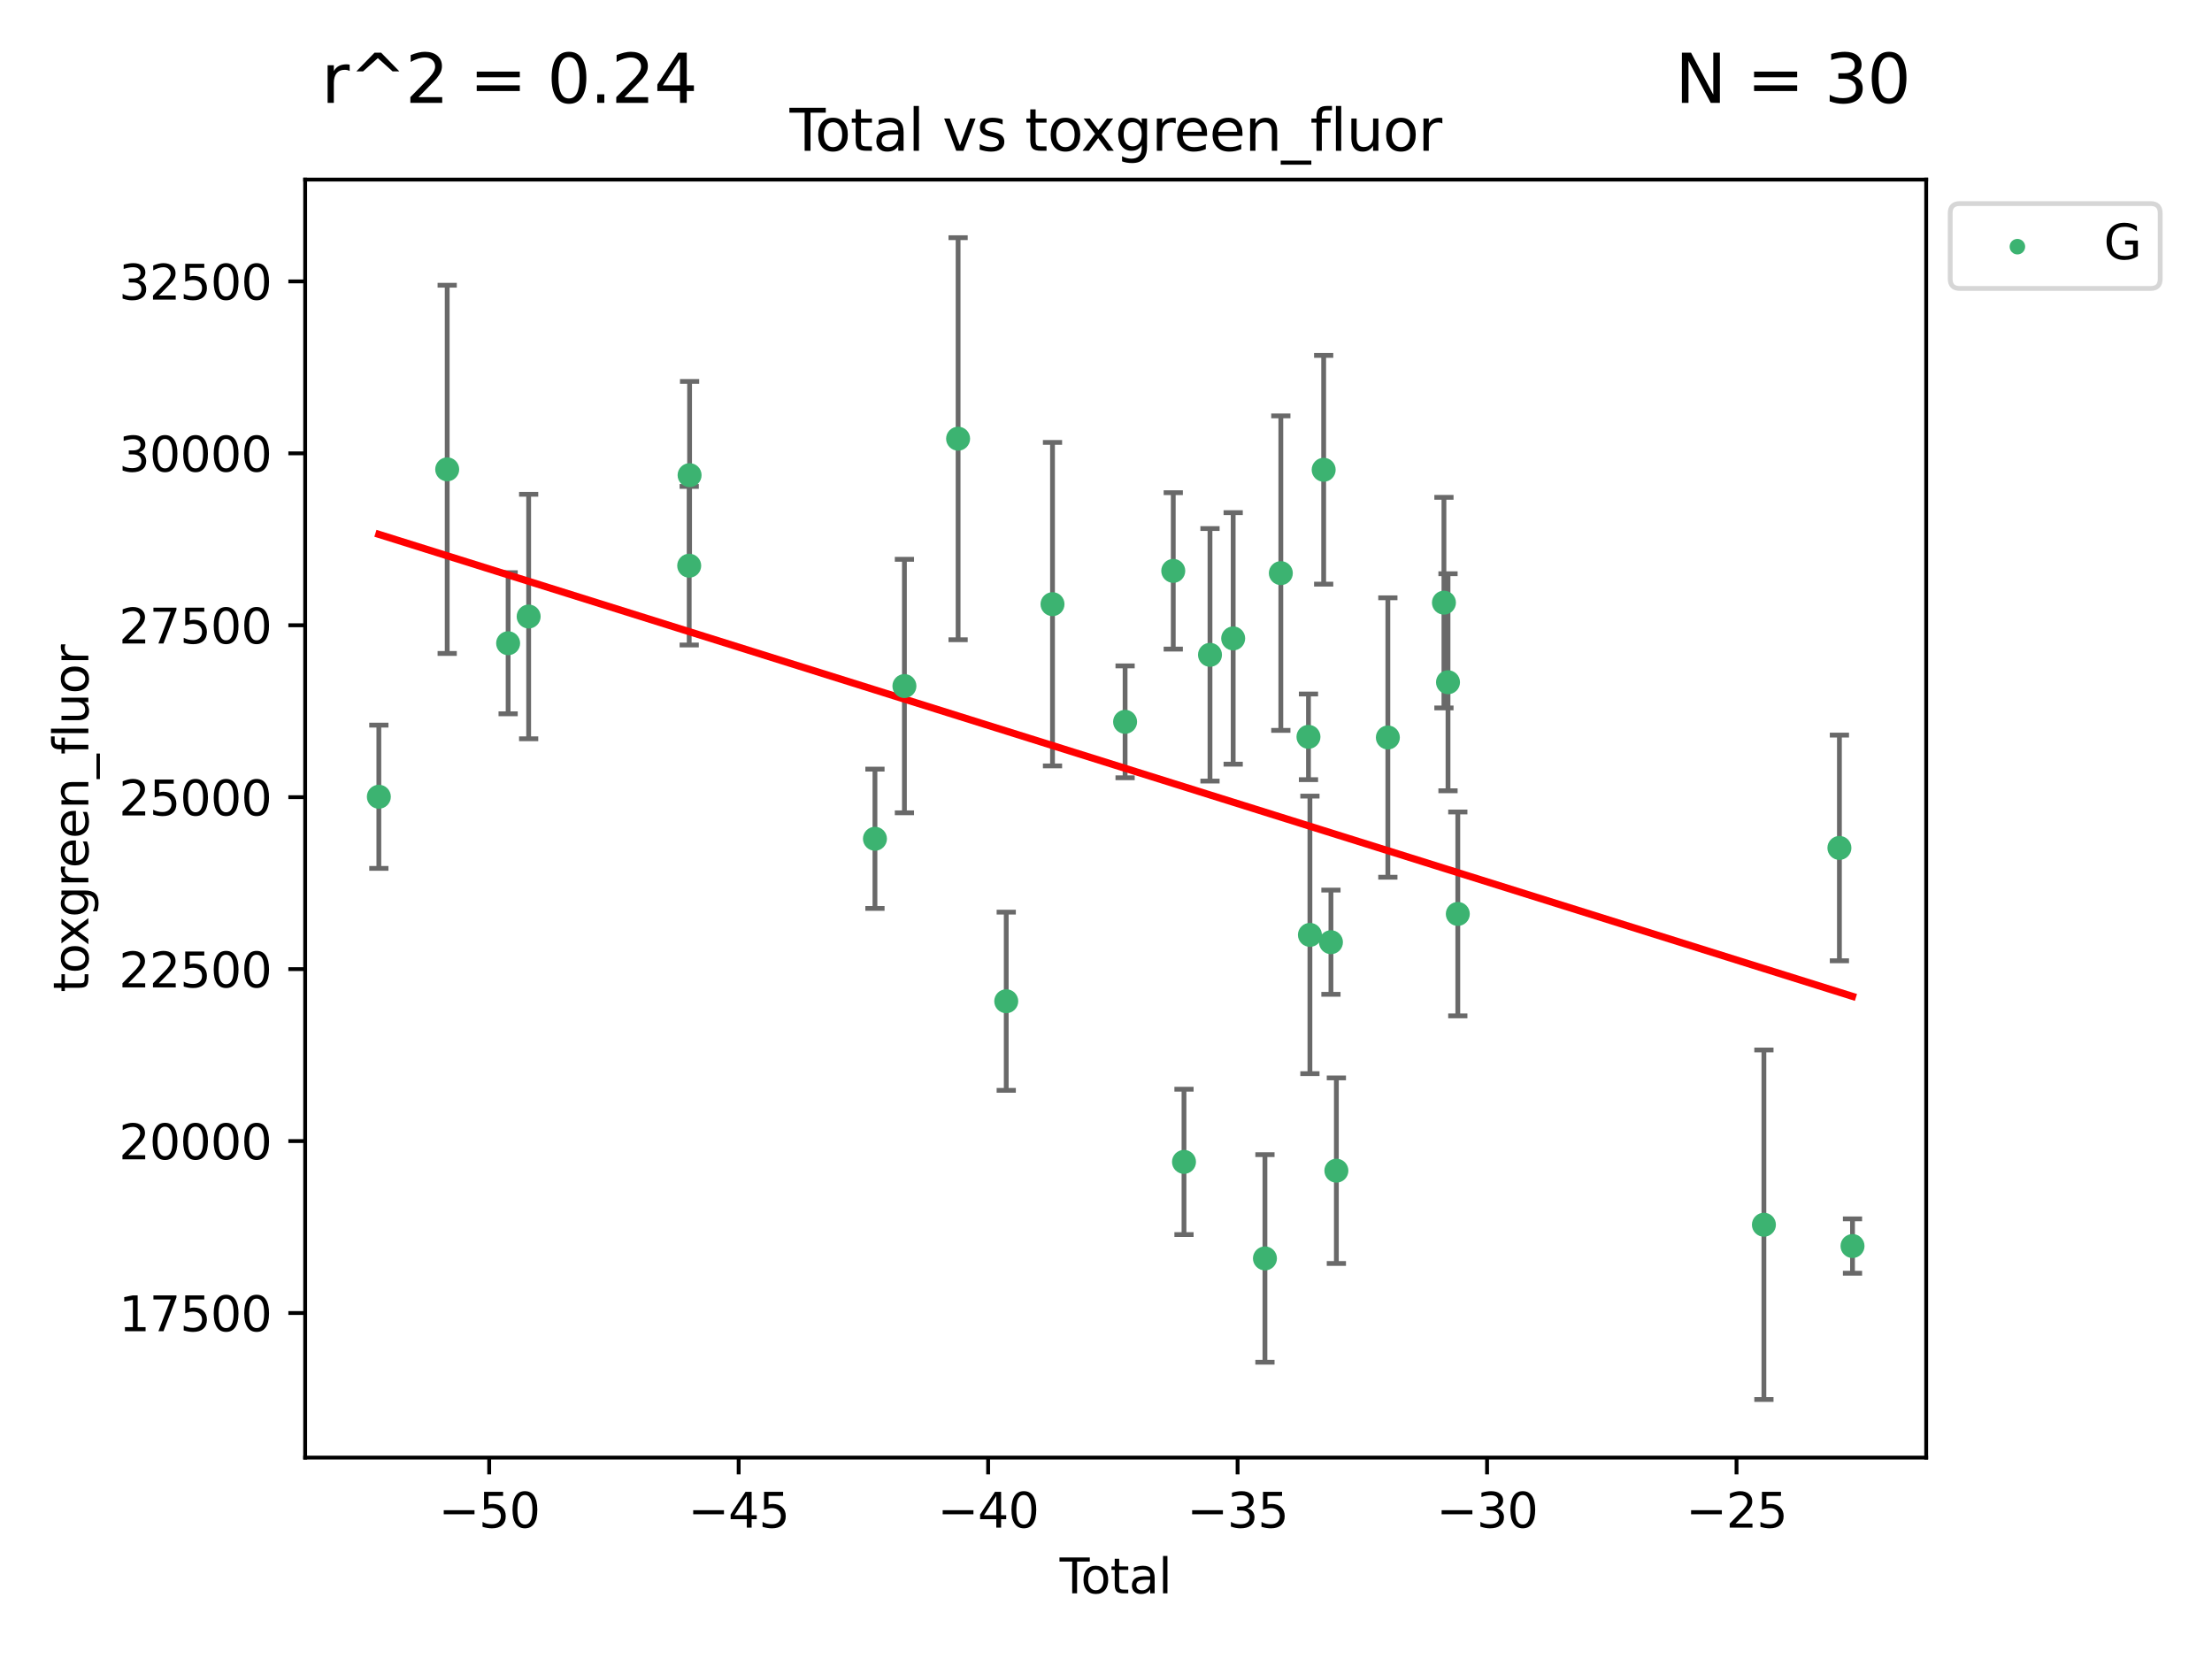 <?xml version="1.0" encoding="utf-8" standalone="no"?>
<!DOCTYPE svg PUBLIC "-//W3C//DTD SVG 1.1//EN"
  "http://www.w3.org/Graphics/SVG/1.1/DTD/svg11.dtd">
<svg xmlns:xlink="http://www.w3.org/1999/xlink" width="460.8pt" height="345.6pt" viewBox="0 0 460.8 345.6" xmlns="http://www.w3.org/2000/svg" version="1.1">
 <defs>
  <style type="text/css">*{stroke-linejoin: round; stroke-linecap: butt}</style>
 </defs>
 <g id="figure_1">
  <g id="patch_1">
   <path d="M 0 345.6 
L 460.8 345.6 
L 460.8 0 
L 0 0 
z
" style="fill: #ffffff"/>
  </g>
  <g id="axes_1">
   <g id="patch_2">
    <path d="M 63.571 303.64 
L 401.26 303.64 
L 401.26 37.411 
L 63.571 37.411 
z
" style="fill: #ffffff"/>
   </g>
   <g id="PathCollection_1">
    <defs>
     <path id="mbe6bcce1a9" d="M 0 1.118 
C 0.297 1.118 0.581 1 0.791 0.791 
C 1 0.581 1.118 0.297 1.118 0 
C 1.118 -0.297 1 -0.581 0.791 -0.791 
C 0.581 -1 0.297 -1.118 0 -1.118 
C -0.297 -1.118 -0.581 -1 -0.791 -0.791 
C -1 -0.581 -1.118 -0.297 -1.118 0 
C -1.118 0.297 -1 0.581 -0.791 0.791 
C -0.581 1 -0.297 1.118 0 1.118 
z
" style="stroke: #3cb371"/>
    </defs>
    <g clip-path="url(#p5a48bba896)">
     <use xlink:href="#mbe6bcce1a9" x="78.921" y="165.976" style="fill: #3cb371; stroke: #3cb371"/>
     <use xlink:href="#mbe6bcce1a9" x="93.159" y="97.775" style="fill: #3cb371; stroke: #3cb371"/>
     <use xlink:href="#mbe6bcce1a9" x="105.853" y="133.997" style="fill: #3cb371; stroke: #3cb371"/>
     <use xlink:href="#mbe6bcce1a9" x="110.129" y="128.433" style="fill: #3cb371; stroke: #3cb371"/>
     <use xlink:href="#mbe6bcce1a9" x="143.574" y="117.846" style="fill: #3cb371; stroke: #3cb371"/>
     <use xlink:href="#mbe6bcce1a9" x="143.654" y="98.984" style="fill: #3cb371; stroke: #3cb371"/>
     <use xlink:href="#mbe6bcce1a9" x="182.268" y="174.731" style="fill: #3cb371; stroke: #3cb371"/>
     <use xlink:href="#mbe6bcce1a9" x="188.406" y="142.918" style="fill: #3cb371; stroke: #3cb371"/>
     <use xlink:href="#mbe6bcce1a9" x="199.59" y="91.389" style="fill: #3cb371; stroke: #3cb371"/>
     <use xlink:href="#mbe6bcce1a9" x="209.618" y="208.577" style="fill: #3cb371; stroke: #3cb371"/>
     <use xlink:href="#mbe6bcce1a9" x="219.257" y="125.859" style="fill: #3cb371; stroke: #3cb371"/>
     <use xlink:href="#mbe6bcce1a9" x="234.378" y="150.37" style="fill: #3cb371; stroke: #3cb371"/>
     <use xlink:href="#mbe6bcce1a9" x="244.412" y="118.924" style="fill: #3cb371; stroke: #3cb371"/>
     <use xlink:href="#mbe6bcce1a9" x="246.648" y="242.042" style="fill: #3cb371; stroke: #3cb371"/>
     <use xlink:href="#mbe6bcce1a9" x="252.063" y="136.411" style="fill: #3cb371; stroke: #3cb371"/>
     <use xlink:href="#mbe6bcce1a9" x="256.893" y="132.994" style="fill: #3cb371; stroke: #3cb371"/>
     <use xlink:href="#mbe6bcce1a9" x="263.51" y="262.15" style="fill: #3cb371; stroke: #3cb371"/>
     <use xlink:href="#mbe6bcce1a9" x="266.821" y="119.393" style="fill: #3cb371; stroke: #3cb371"/>
     <use xlink:href="#mbe6bcce1a9" x="272.579" y="153.498" style="fill: #3cb371; stroke: #3cb371"/>
     <use xlink:href="#mbe6bcce1a9" x="272.88" y="194.753" style="fill: #3cb371; stroke: #3cb371"/>
     <use xlink:href="#mbe6bcce1a9" x="275.745" y="97.863" style="fill: #3cb371; stroke: #3cb371"/>
     <use xlink:href="#mbe6bcce1a9" x="277.26" y="196.277" style="fill: #3cb371; stroke: #3cb371"/>
     <use xlink:href="#mbe6bcce1a9" x="278.391" y="243.873" style="fill: #3cb371; stroke: #3cb371"/>
     <use xlink:href="#mbe6bcce1a9" x="289.117" y="153.635" style="fill: #3cb371; stroke: #3cb371"/>
     <use xlink:href="#mbe6bcce1a9" x="300.799" y="125.544" style="fill: #3cb371; stroke: #3cb371"/>
     <use xlink:href="#mbe6bcce1a9" x="301.646" y="142.125" style="fill: #3cb371; stroke: #3cb371"/>
     <use xlink:href="#mbe6bcce1a9" x="303.688" y="190.388" style="fill: #3cb371; stroke: #3cb371"/>
     <use xlink:href="#mbe6bcce1a9" x="367.455" y="255.134" style="fill: #3cb371; stroke: #3cb371"/>
     <use xlink:href="#mbe6bcce1a9" x="383.183" y="176.639" style="fill: #3cb371; stroke: #3cb371"/>
     <use xlink:href="#mbe6bcce1a9" x="385.911" y="259.573" style="fill: #3cb371; stroke: #3cb371"/>
    </g>
   </g>
   <g id="matplotlib.axis_1">
    <g id="xtick_1">
     <g id="line2d_1">
      <defs>
       <path id="m5e5ca9acb4" d="M 0 0 
L 0 3.5 
" style="stroke: #000000; stroke-width: 0.8"/>
      </defs>
      <g>
       <use xlink:href="#m5e5ca9acb4" x="101.907" y="303.64" style="stroke: #000000; stroke-width: 0.8"/>
      </g>
     </g>
     <g id="text_1">
      <!-- −50 -->
      <g transform="translate(91.354 318.238)scale(0.1 -0.1)">
       <defs>
        <path id="DejaVuSans-2212" d="M 678 2272 
L 4684 2272 
L 4684 1741 
L 678 1741 
L 678 2272 
z
" transform="scale(0.016)"/>
        <path id="DejaVuSans-35" d="M 691 4666 
L 3169 4666 
L 3169 4134 
L 1269 4134 
L 1269 2991 
Q 1406 3038 1543 3061 
Q 1681 3084 1819 3084 
Q 2600 3084 3056 2656 
Q 3513 2228 3513 1497 
Q 3513 744 3044 326 
Q 2575 -91 1722 -91 
Q 1428 -91 1123 -41 
Q 819 9 494 109 
L 494 744 
Q 775 591 1075 516 
Q 1375 441 1709 441 
Q 2250 441 2565 725 
Q 2881 1009 2881 1497 
Q 2881 1984 2565 2268 
Q 2250 2553 1709 2553 
Q 1456 2553 1204 2497 
Q 953 2441 691 2322 
L 691 4666 
z
" transform="scale(0.016)"/>
        <path id="DejaVuSans-30" d="M 2034 4250 
Q 1547 4250 1301 3770 
Q 1056 3291 1056 2328 
Q 1056 1369 1301 889 
Q 1547 409 2034 409 
Q 2525 409 2770 889 
Q 3016 1369 3016 2328 
Q 3016 3291 2770 3770 
Q 2525 4250 2034 4250 
z
M 2034 4750 
Q 2819 4750 3233 4129 
Q 3647 3509 3647 2328 
Q 3647 1150 3233 529 
Q 2819 -91 2034 -91 
Q 1250 -91 836 529 
Q 422 1150 422 2328 
Q 422 3509 836 4129 
Q 1250 4750 2034 4750 
z
" transform="scale(0.016)"/>
       </defs>
       <use xlink:href="#DejaVuSans-2212"/>
       <use xlink:href="#DejaVuSans-35" x="83.789"/>
       <use xlink:href="#DejaVuSans-30" x="147.412"/>
      </g>
     </g>
    </g>
    <g id="xtick_2">
     <g id="line2d_2">
      <g>
       <use xlink:href="#m5e5ca9acb4" x="153.876" y="303.64" style="stroke: #000000; stroke-width: 0.8"/>
      </g>
     </g>
     <g id="text_2">
      <!-- −45 -->
      <g transform="translate(143.323 318.238)scale(0.1 -0.1)">
       <defs>
        <path id="DejaVuSans-34" d="M 2419 4116 
L 825 1625 
L 2419 1625 
L 2419 4116 
z
M 2253 4666 
L 3047 4666 
L 3047 1625 
L 3713 1625 
L 3713 1100 
L 3047 1100 
L 3047 0 
L 2419 0 
L 2419 1100 
L 313 1100 
L 313 1709 
L 2253 4666 
z
" transform="scale(0.016)"/>
       </defs>
       <use xlink:href="#DejaVuSans-2212"/>
       <use xlink:href="#DejaVuSans-34" x="83.789"/>
       <use xlink:href="#DejaVuSans-35" x="147.412"/>
      </g>
     </g>
    </g>
    <g id="xtick_3">
     <g id="line2d_3">
      <g>
       <use xlink:href="#m5e5ca9acb4" x="205.845" y="303.64" style="stroke: #000000; stroke-width: 0.8"/>
      </g>
     </g>
     <g id="text_3">
      <!-- −40 -->
      <g transform="translate(195.293 318.238)scale(0.1 -0.1)">
       <use xlink:href="#DejaVuSans-2212"/>
       <use xlink:href="#DejaVuSans-34" x="83.789"/>
       <use xlink:href="#DejaVuSans-30" x="147.412"/>
      </g>
     </g>
    </g>
    <g id="xtick_4">
     <g id="line2d_4">
      <g>
       <use xlink:href="#m5e5ca9acb4" x="257.814" y="303.64" style="stroke: #000000; stroke-width: 0.8"/>
      </g>
     </g>
     <g id="text_4">
      <!-- −35 -->
      <g transform="translate(247.262 318.238)scale(0.1 -0.1)">
       <defs>
        <path id="DejaVuSans-33" d="M 2597 2516 
Q 3050 2419 3304 2112 
Q 3559 1806 3559 1356 
Q 3559 666 3084 287 
Q 2609 -91 1734 -91 
Q 1441 -91 1130 -33 
Q 819 25 488 141 
L 488 750 
Q 750 597 1062 519 
Q 1375 441 1716 441 
Q 2309 441 2620 675 
Q 2931 909 2931 1356 
Q 2931 1769 2642 2001 
Q 2353 2234 1838 2234 
L 1294 2234 
L 1294 2753 
L 1863 2753 
Q 2328 2753 2575 2939 
Q 2822 3125 2822 3475 
Q 2822 3834 2567 4026 
Q 2313 4219 1838 4219 
Q 1578 4219 1281 4162 
Q 984 4106 628 3988 
L 628 4550 
Q 988 4650 1302 4700 
Q 1616 4750 1894 4750 
Q 2613 4750 3031 4423 
Q 3450 4097 3450 3541 
Q 3450 3153 3228 2886 
Q 3006 2619 2597 2516 
z
" transform="scale(0.016)"/>
       </defs>
       <use xlink:href="#DejaVuSans-2212"/>
       <use xlink:href="#DejaVuSans-33" x="83.789"/>
       <use xlink:href="#DejaVuSans-35" x="147.412"/>
      </g>
     </g>
    </g>
    <g id="xtick_5">
     <g id="line2d_5">
      <g>
       <use xlink:href="#m5e5ca9acb4" x="309.783" y="303.64" style="stroke: #000000; stroke-width: 0.8"/>
      </g>
     </g>
     <g id="text_5">
      <!-- −30 -->
      <g transform="translate(299.231 318.238)scale(0.1 -0.1)">
       <use xlink:href="#DejaVuSans-2212"/>
       <use xlink:href="#DejaVuSans-33" x="83.789"/>
       <use xlink:href="#DejaVuSans-30" x="147.412"/>
      </g>
     </g>
    </g>
    <g id="xtick_6">
     <g id="line2d_6">
      <g>
       <use xlink:href="#m5e5ca9acb4" x="361.752" y="303.64" style="stroke: #000000; stroke-width: 0.8"/>
      </g>
     </g>
     <g id="text_6">
      <!-- −25 -->
      <g transform="translate(351.2 318.238)scale(0.1 -0.1)">
       <defs>
        <path id="DejaVuSans-32" d="M 1228 531 
L 3431 531 
L 3431 0 
L 469 0 
L 469 531 
Q 828 903 1448 1529 
Q 2069 2156 2228 2338 
Q 2531 2678 2651 2914 
Q 2772 3150 2772 3378 
Q 2772 3750 2511 3984 
Q 2250 4219 1831 4219 
Q 1534 4219 1204 4116 
Q 875 4013 500 3803 
L 500 4441 
Q 881 4594 1212 4672 
Q 1544 4750 1819 4750 
Q 2544 4750 2975 4387 
Q 3406 4025 3406 3419 
Q 3406 3131 3298 2873 
Q 3191 2616 2906 2266 
Q 2828 2175 2409 1742 
Q 1991 1309 1228 531 
z
" transform="scale(0.016)"/>
       </defs>
       <use xlink:href="#DejaVuSans-2212"/>
       <use xlink:href="#DejaVuSans-32" x="83.789"/>
       <use xlink:href="#DejaVuSans-35" x="147.412"/>
      </g>
     </g>
    </g>
    <g id="text_7">
     <!-- Total -->
     <g transform="translate(220.739 331.917)scale(0.1 -0.1)">
      <defs>
       <path id="DejaVuSans-54" d="M -19 4666 
L 3928 4666 
L 3928 4134 
L 2272 4134 
L 2272 0 
L 1638 0 
L 1638 4134 
L -19 4134 
L -19 4666 
z
" transform="scale(0.016)"/>
       <path id="DejaVuSans-6f" d="M 1959 3097 
Q 1497 3097 1228 2736 
Q 959 2375 959 1747 
Q 959 1119 1226 758 
Q 1494 397 1959 397 
Q 2419 397 2687 759 
Q 2956 1122 2956 1747 
Q 2956 2369 2687 2733 
Q 2419 3097 1959 3097 
z
M 1959 3584 
Q 2709 3584 3137 3096 
Q 3566 2609 3566 1747 
Q 3566 888 3137 398 
Q 2709 -91 1959 -91 
Q 1206 -91 779 398 
Q 353 888 353 1747 
Q 353 2609 779 3096 
Q 1206 3584 1959 3584 
z
" transform="scale(0.016)"/>
       <path id="DejaVuSans-74" d="M 1172 4494 
L 1172 3500 
L 2356 3500 
L 2356 3053 
L 1172 3053 
L 1172 1153 
Q 1172 725 1289 603 
Q 1406 481 1766 481 
L 2356 481 
L 2356 0 
L 1766 0 
Q 1100 0 847 248 
Q 594 497 594 1153 
L 594 3053 
L 172 3053 
L 172 3500 
L 594 3500 
L 594 4494 
L 1172 4494 
z
" transform="scale(0.016)"/>
       <path id="DejaVuSans-61" d="M 2194 1759 
Q 1497 1759 1228 1600 
Q 959 1441 959 1056 
Q 959 750 1161 570 
Q 1363 391 1709 391 
Q 2188 391 2477 730 
Q 2766 1069 2766 1631 
L 2766 1759 
L 2194 1759 
z
M 3341 1997 
L 3341 0 
L 2766 0 
L 2766 531 
Q 2569 213 2275 61 
Q 1981 -91 1556 -91 
Q 1019 -91 701 211 
Q 384 513 384 1019 
Q 384 1609 779 1909 
Q 1175 2209 1959 2209 
L 2766 2209 
L 2766 2266 
Q 2766 2663 2505 2880 
Q 2244 3097 1772 3097 
Q 1472 3097 1187 3025 
Q 903 2953 641 2809 
L 641 3341 
Q 956 3463 1253 3523 
Q 1550 3584 1831 3584 
Q 2591 3584 2966 3190 
Q 3341 2797 3341 1997 
z
" transform="scale(0.016)"/>
       <path id="DejaVuSans-6c" d="M 603 4863 
L 1178 4863 
L 1178 0 
L 603 0 
L 603 4863 
z
" transform="scale(0.016)"/>
      </defs>
      <use xlink:href="#DejaVuSans-54"/>
      <use xlink:href="#DejaVuSans-6f" x="44.084"/>
      <use xlink:href="#DejaVuSans-74" x="105.266"/>
      <use xlink:href="#DejaVuSans-61" x="144.475"/>
      <use xlink:href="#DejaVuSans-6c" x="205.754"/>
     </g>
    </g>
   </g>
   <g id="matplotlib.axis_2">
    <g id="ytick_1">
     <g id="line2d_7">
      <defs>
       <path id="m08ff1a216d" d="M 0 0 
L -3.5 0 
" style="stroke: #000000; stroke-width: 0.8"/>
      </defs>
      <g>
       <use xlink:href="#m08ff1a216d" x="63.571" y="273.521" style="stroke: #000000; stroke-width: 0.8"/>
      </g>
     </g>
     <g id="text_8">
      <!-- 17500 -->
      <g transform="translate(24.759 277.32)scale(0.1 -0.1)">
       <defs>
        <path id="DejaVuSans-31" d="M 794 531 
L 1825 531 
L 1825 4091 
L 703 3866 
L 703 4441 
L 1819 4666 
L 2450 4666 
L 2450 531 
L 3481 531 
L 3481 0 
L 794 0 
L 794 531 
z
" transform="scale(0.016)"/>
        <path id="DejaVuSans-37" d="M 525 4666 
L 3525 4666 
L 3525 4397 
L 1831 0 
L 1172 0 
L 2766 4134 
L 525 4134 
L 525 4666 
z
" transform="scale(0.016)"/>
       </defs>
       <use xlink:href="#DejaVuSans-31"/>
       <use xlink:href="#DejaVuSans-37" x="63.623"/>
       <use xlink:href="#DejaVuSans-35" x="127.246"/>
       <use xlink:href="#DejaVuSans-30" x="190.869"/>
       <use xlink:href="#DejaVuSans-30" x="254.492"/>
      </g>
     </g>
    </g>
    <g id="ytick_2">
     <g id="line2d_8">
      <g>
       <use xlink:href="#m08ff1a216d" x="63.571" y="237.703" style="stroke: #000000; stroke-width: 0.8"/>
      </g>
     </g>
     <g id="text_9">
      <!-- 20000 -->
      <g transform="translate(24.759 241.503)scale(0.1 -0.1)">
       <use xlink:href="#DejaVuSans-32"/>
       <use xlink:href="#DejaVuSans-30" x="63.623"/>
       <use xlink:href="#DejaVuSans-30" x="127.246"/>
       <use xlink:href="#DejaVuSans-30" x="190.869"/>
       <use xlink:href="#DejaVuSans-30" x="254.492"/>
      </g>
     </g>
    </g>
    <g id="ytick_3">
     <g id="line2d_9">
      <g>
       <use xlink:href="#m08ff1a216d" x="63.571" y="201.886" style="stroke: #000000; stroke-width: 0.8"/>
      </g>
     </g>
     <g id="text_10">
      <!-- 22500 -->
      <g transform="translate(24.759 205.685)scale(0.1 -0.1)">
       <use xlink:href="#DejaVuSans-32"/>
       <use xlink:href="#DejaVuSans-32" x="63.623"/>
       <use xlink:href="#DejaVuSans-35" x="127.246"/>
       <use xlink:href="#DejaVuSans-30" x="190.869"/>
       <use xlink:href="#DejaVuSans-30" x="254.492"/>
      </g>
     </g>
    </g>
    <g id="ytick_4">
     <g id="line2d_10">
      <g>
       <use xlink:href="#m08ff1a216d" x="63.571" y="166.069" style="stroke: #000000; stroke-width: 0.8"/>
      </g>
     </g>
     <g id="text_11">
      <!-- 25000 -->
      <g transform="translate(24.759 169.868)scale(0.1 -0.1)">
       <use xlink:href="#DejaVuSans-32"/>
       <use xlink:href="#DejaVuSans-35" x="63.623"/>
       <use xlink:href="#DejaVuSans-30" x="127.246"/>
       <use xlink:href="#DejaVuSans-30" x="190.869"/>
       <use xlink:href="#DejaVuSans-30" x="254.492"/>
      </g>
     </g>
    </g>
    <g id="ytick_5">
     <g id="line2d_11">
      <g>
       <use xlink:href="#m08ff1a216d" x="63.571" y="130.252" style="stroke: #000000; stroke-width: 0.8"/>
      </g>
     </g>
     <g id="text_12">
      <!-- 27500 -->
      <g transform="translate(24.759 134.051)scale(0.1 -0.1)">
       <use xlink:href="#DejaVuSans-32"/>
       <use xlink:href="#DejaVuSans-37" x="63.623"/>
       <use xlink:href="#DejaVuSans-35" x="127.246"/>
       <use xlink:href="#DejaVuSans-30" x="190.869"/>
       <use xlink:href="#DejaVuSans-30" x="254.492"/>
      </g>
     </g>
    </g>
    <g id="ytick_6">
     <g id="line2d_12">
      <g>
       <use xlink:href="#m08ff1a216d" x="63.571" y="94.435" style="stroke: #000000; stroke-width: 0.8"/>
      </g>
     </g>
     <g id="text_13">
      <!-- 30000 -->
      <g transform="translate(24.759 98.234)scale(0.1 -0.1)">
       <use xlink:href="#DejaVuSans-33"/>
       <use xlink:href="#DejaVuSans-30" x="63.623"/>
       <use xlink:href="#DejaVuSans-30" x="127.246"/>
       <use xlink:href="#DejaVuSans-30" x="190.869"/>
       <use xlink:href="#DejaVuSans-30" x="254.492"/>
      </g>
     </g>
    </g>
    <g id="ytick_7">
     <g id="line2d_13">
      <g>
       <use xlink:href="#m08ff1a216d" x="63.571" y="58.618" style="stroke: #000000; stroke-width: 0.8"/>
      </g>
     </g>
     <g id="text_14">
      <!-- 32500 -->
      <g transform="translate(24.759 62.417)scale(0.1 -0.1)">
       <use xlink:href="#DejaVuSans-33"/>
       <use xlink:href="#DejaVuSans-32" x="63.623"/>
       <use xlink:href="#DejaVuSans-35" x="127.246"/>
       <use xlink:href="#DejaVuSans-30" x="190.869"/>
       <use xlink:href="#DejaVuSans-30" x="254.492"/>
      </g>
     </g>
    </g>
    <g id="text_15">
     <!-- toxgreen_fluor -->
     <g transform="translate(18.401 206.72)rotate(-90)scale(0.1 -0.1)">
      <defs>
       <path id="DejaVuSans-78" d="M 3513 3500 
L 2247 1797 
L 3578 0 
L 2900 0 
L 1881 1375 
L 863 0 
L 184 0 
L 1544 1831 
L 300 3500 
L 978 3500 
L 1906 2253 
L 2834 3500 
L 3513 3500 
z
" transform="scale(0.016)"/>
       <path id="DejaVuSans-67" d="M 2906 1791 
Q 2906 2416 2648 2759 
Q 2391 3103 1925 3103 
Q 1463 3103 1205 2759 
Q 947 2416 947 1791 
Q 947 1169 1205 825 
Q 1463 481 1925 481 
Q 2391 481 2648 825 
Q 2906 1169 2906 1791 
z
M 3481 434 
Q 3481 -459 3084 -895 
Q 2688 -1331 1869 -1331 
Q 1566 -1331 1297 -1286 
Q 1028 -1241 775 -1147 
L 775 -588 
Q 1028 -725 1275 -790 
Q 1522 -856 1778 -856 
Q 2344 -856 2625 -561 
Q 2906 -266 2906 331 
L 2906 616 
Q 2728 306 2450 153 
Q 2172 0 1784 0 
Q 1141 0 747 490 
Q 353 981 353 1791 
Q 353 2603 747 3093 
Q 1141 3584 1784 3584 
Q 2172 3584 2450 3431 
Q 2728 3278 2906 2969 
L 2906 3500 
L 3481 3500 
L 3481 434 
z
" transform="scale(0.016)"/>
       <path id="DejaVuSans-72" d="M 2631 2963 
Q 2534 3019 2420 3045 
Q 2306 3072 2169 3072 
Q 1681 3072 1420 2755 
Q 1159 2438 1159 1844 
L 1159 0 
L 581 0 
L 581 3500 
L 1159 3500 
L 1159 2956 
Q 1341 3275 1631 3429 
Q 1922 3584 2338 3584 
Q 2397 3584 2469 3576 
Q 2541 3569 2628 3553 
L 2631 2963 
z
" transform="scale(0.016)"/>
       <path id="DejaVuSans-65" d="M 3597 1894 
L 3597 1613 
L 953 1613 
Q 991 1019 1311 708 
Q 1631 397 2203 397 
Q 2534 397 2845 478 
Q 3156 559 3463 722 
L 3463 178 
Q 3153 47 2828 -22 
Q 2503 -91 2169 -91 
Q 1331 -91 842 396 
Q 353 884 353 1716 
Q 353 2575 817 3079 
Q 1281 3584 2069 3584 
Q 2775 3584 3186 3129 
Q 3597 2675 3597 1894 
z
M 3022 2063 
Q 3016 2534 2758 2815 
Q 2500 3097 2075 3097 
Q 1594 3097 1305 2825 
Q 1016 2553 972 2059 
L 3022 2063 
z
" transform="scale(0.016)"/>
       <path id="DejaVuSans-6e" d="M 3513 2113 
L 3513 0 
L 2938 0 
L 2938 2094 
Q 2938 2591 2744 2837 
Q 2550 3084 2163 3084 
Q 1697 3084 1428 2787 
Q 1159 2491 1159 1978 
L 1159 0 
L 581 0 
L 581 3500 
L 1159 3500 
L 1159 2956 
Q 1366 3272 1645 3428 
Q 1925 3584 2291 3584 
Q 2894 3584 3203 3211 
Q 3513 2838 3513 2113 
z
" transform="scale(0.016)"/>
       <path id="DejaVuSans-5f" d="M 3263 -1063 
L 3263 -1509 
L -63 -1509 
L -63 -1063 
L 3263 -1063 
z
" transform="scale(0.016)"/>
       <path id="DejaVuSans-66" d="M 2375 4863 
L 2375 4384 
L 1825 4384 
Q 1516 4384 1395 4259 
Q 1275 4134 1275 3809 
L 1275 3500 
L 2222 3500 
L 2222 3053 
L 1275 3053 
L 1275 0 
L 697 0 
L 697 3053 
L 147 3053 
L 147 3500 
L 697 3500 
L 697 3744 
Q 697 4328 969 4595 
Q 1241 4863 1831 4863 
L 2375 4863 
z
" transform="scale(0.016)"/>
       <path id="DejaVuSans-75" d="M 544 1381 
L 544 3500 
L 1119 3500 
L 1119 1403 
Q 1119 906 1312 657 
Q 1506 409 1894 409 
Q 2359 409 2629 706 
Q 2900 1003 2900 1516 
L 2900 3500 
L 3475 3500 
L 3475 0 
L 2900 0 
L 2900 538 
Q 2691 219 2414 64 
Q 2138 -91 1772 -91 
Q 1169 -91 856 284 
Q 544 659 544 1381 
z
M 1991 3584 
L 1991 3584 
z
" transform="scale(0.016)"/>
      </defs>
      <use xlink:href="#DejaVuSans-74"/>
      <use xlink:href="#DejaVuSans-6f" x="39.209"/>
      <use xlink:href="#DejaVuSans-78" x="97.266"/>
      <use xlink:href="#DejaVuSans-67" x="156.445"/>
      <use xlink:href="#DejaVuSans-72" x="219.922"/>
      <use xlink:href="#DejaVuSans-65" x="258.785"/>
      <use xlink:href="#DejaVuSans-65" x="320.309"/>
      <use xlink:href="#DejaVuSans-6e" x="381.832"/>
      <use xlink:href="#DejaVuSans-5f" x="445.211"/>
      <use xlink:href="#DejaVuSans-66" x="495.211"/>
      <use xlink:href="#DejaVuSans-6c" x="530.416"/>
      <use xlink:href="#DejaVuSans-75" x="558.199"/>
      <use xlink:href="#DejaVuSans-6f" x="621.578"/>
      <use xlink:href="#DejaVuSans-72" x="682.76"/>
     </g>
    </g>
   </g>
   <g id="LineCollection_1">
    <path d="M 78.921 180.897 
L 78.921 151.055 
" clip-path="url(#p5a48bba896)" style="fill: none; stroke: #696969"/>
    <path d="M 93.159 136.128 
L 93.159 59.421 
" clip-path="url(#p5a48bba896)" style="fill: none; stroke: #696969"/>
    <path d="M 105.853 148.698 
L 105.853 119.296 
" clip-path="url(#p5a48bba896)" style="fill: none; stroke: #696969"/>
    <path d="M 110.129 153.902 
L 110.129 102.964 
" clip-path="url(#p5a48bba896)" style="fill: none; stroke: #696969"/>
    <path d="M 143.574 134.36 
L 143.574 101.331 
" clip-path="url(#p5a48bba896)" style="fill: none; stroke: #696969"/>
    <path d="M 143.654 118.504 
L 143.654 79.464 
" clip-path="url(#p5a48bba896)" style="fill: none; stroke: #696969"/>
    <path d="M 182.268 189.24 
L 182.268 160.222 
" clip-path="url(#p5a48bba896)" style="fill: none; stroke: #696969"/>
    <path d="M 188.406 169.321 
L 188.406 116.515 
" clip-path="url(#p5a48bba896)" style="fill: none; stroke: #696969"/>
    <path d="M 199.59 133.266 
L 199.59 49.513 
" clip-path="url(#p5a48bba896)" style="fill: none; stroke: #696969"/>
    <path d="M 209.618 227.139 
L 209.618 190.014 
" clip-path="url(#p5a48bba896)" style="fill: none; stroke: #696969"/>
    <path d="M 219.257 159.553 
L 219.257 92.164 
" clip-path="url(#p5a48bba896)" style="fill: none; stroke: #696969"/>
    <path d="M 234.378 162.022 
L 234.378 138.718 
" clip-path="url(#p5a48bba896)" style="fill: none; stroke: #696969"/>
    <path d="M 244.412 135.215 
L 244.412 102.634 
" clip-path="url(#p5a48bba896)" style="fill: none; stroke: #696969"/>
    <path d="M 246.648 257.178 
L 246.648 226.906 
" clip-path="url(#p5a48bba896)" style="fill: none; stroke: #696969"/>
    <path d="M 252.063 162.714 
L 252.063 110.107 
" clip-path="url(#p5a48bba896)" style="fill: none; stroke: #696969"/>
    <path d="M 256.893 159.193 
L 256.893 106.794 
" clip-path="url(#p5a48bba896)" style="fill: none; stroke: #696969"/>
    <path d="M 263.51 283.769 
L 263.51 240.531 
" clip-path="url(#p5a48bba896)" style="fill: none; stroke: #696969"/>
    <path d="M 266.821 152.152 
L 266.821 86.634 
" clip-path="url(#p5a48bba896)" style="fill: none; stroke: #696969"/>
    <path d="M 272.579 162.418 
L 272.579 144.577 
" clip-path="url(#p5a48bba896)" style="fill: none; stroke: #696969"/>
    <path d="M 272.88 223.664 
L 272.88 165.841 
" clip-path="url(#p5a48bba896)" style="fill: none; stroke: #696969"/>
    <path d="M 275.745 121.689 
L 275.745 74.037 
" clip-path="url(#p5a48bba896)" style="fill: none; stroke: #696969"/>
    <path d="M 277.26 207.134 
L 277.26 185.42 
" clip-path="url(#p5a48bba896)" style="fill: none; stroke: #696969"/>
    <path d="M 278.391 263.206 
L 278.391 224.541 
" clip-path="url(#p5a48bba896)" style="fill: none; stroke: #696969"/>
    <path d="M 289.117 182.738 
L 289.117 124.532 
" clip-path="url(#p5a48bba896)" style="fill: none; stroke: #696969"/>
    <path d="M 300.799 147.477 
L 300.799 103.61 
" clip-path="url(#p5a48bba896)" style="fill: none; stroke: #696969"/>
    <path d="M 301.646 164.732 
L 301.646 119.517 
" clip-path="url(#p5a48bba896)" style="fill: none; stroke: #696969"/>
    <path d="M 303.688 211.623 
L 303.688 169.153 
" clip-path="url(#p5a48bba896)" style="fill: none; stroke: #696969"/>
    <path d="M 367.455 291.539 
L 367.455 218.729 
" clip-path="url(#p5a48bba896)" style="fill: none; stroke: #696969"/>
    <path d="M 383.183 200.146 
L 383.183 153.131 
" clip-path="url(#p5a48bba896)" style="fill: none; stroke: #696969"/>
    <path d="M 385.911 265.237 
L 385.911 253.91 
" clip-path="url(#p5a48bba896)" style="fill: none; stroke: #696969"/>
   </g>
   <g id="line2d_14">
    <defs>
     <path id="m5a28f58f25" d="M 2 0 
L -2 -0 
" style="stroke: #696969"/>
    </defs>
    <g clip-path="url(#p5a48bba896)">
     <use xlink:href="#m5a28f58f25" x="78.921" y="180.897" style="fill: #696969; stroke: #696969"/>
     <use xlink:href="#m5a28f58f25" x="93.159" y="136.128" style="fill: #696969; stroke: #696969"/>
     <use xlink:href="#m5a28f58f25" x="105.853" y="148.698" style="fill: #696969; stroke: #696969"/>
     <use xlink:href="#m5a28f58f25" x="110.129" y="153.902" style="fill: #696969; stroke: #696969"/>
     <use xlink:href="#m5a28f58f25" x="143.574" y="134.36" style="fill: #696969; stroke: #696969"/>
     <use xlink:href="#m5a28f58f25" x="143.654" y="118.504" style="fill: #696969; stroke: #696969"/>
     <use xlink:href="#m5a28f58f25" x="182.268" y="189.24" style="fill: #696969; stroke: #696969"/>
     <use xlink:href="#m5a28f58f25" x="188.406" y="169.321" style="fill: #696969; stroke: #696969"/>
     <use xlink:href="#m5a28f58f25" x="199.59" y="133.266" style="fill: #696969; stroke: #696969"/>
     <use xlink:href="#m5a28f58f25" x="209.618" y="227.139" style="fill: #696969; stroke: #696969"/>
     <use xlink:href="#m5a28f58f25" x="219.257" y="159.553" style="fill: #696969; stroke: #696969"/>
     <use xlink:href="#m5a28f58f25" x="234.378" y="162.022" style="fill: #696969; stroke: #696969"/>
     <use xlink:href="#m5a28f58f25" x="244.412" y="135.215" style="fill: #696969; stroke: #696969"/>
     <use xlink:href="#m5a28f58f25" x="246.648" y="257.178" style="fill: #696969; stroke: #696969"/>
     <use xlink:href="#m5a28f58f25" x="252.063" y="162.714" style="fill: #696969; stroke: #696969"/>
     <use xlink:href="#m5a28f58f25" x="256.893" y="159.193" style="fill: #696969; stroke: #696969"/>
     <use xlink:href="#m5a28f58f25" x="263.51" y="283.769" style="fill: #696969; stroke: #696969"/>
     <use xlink:href="#m5a28f58f25" x="266.821" y="152.152" style="fill: #696969; stroke: #696969"/>
     <use xlink:href="#m5a28f58f25" x="272.579" y="162.418" style="fill: #696969; stroke: #696969"/>
     <use xlink:href="#m5a28f58f25" x="272.88" y="223.664" style="fill: #696969; stroke: #696969"/>
     <use xlink:href="#m5a28f58f25" x="275.745" y="121.689" style="fill: #696969; stroke: #696969"/>
     <use xlink:href="#m5a28f58f25" x="277.26" y="207.134" style="fill: #696969; stroke: #696969"/>
     <use xlink:href="#m5a28f58f25" x="278.391" y="263.206" style="fill: #696969; stroke: #696969"/>
     <use xlink:href="#m5a28f58f25" x="289.117" y="182.738" style="fill: #696969; stroke: #696969"/>
     <use xlink:href="#m5a28f58f25" x="300.799" y="147.477" style="fill: #696969; stroke: #696969"/>
     <use xlink:href="#m5a28f58f25" x="301.646" y="164.732" style="fill: #696969; stroke: #696969"/>
     <use xlink:href="#m5a28f58f25" x="303.688" y="211.623" style="fill: #696969; stroke: #696969"/>
     <use xlink:href="#m5a28f58f25" x="367.455" y="291.539" style="fill: #696969; stroke: #696969"/>
     <use xlink:href="#m5a28f58f25" x="383.183" y="200.146" style="fill: #696969; stroke: #696969"/>
     <use xlink:href="#m5a28f58f25" x="385.911" y="265.237" style="fill: #696969; stroke: #696969"/>
    </g>
   </g>
   <g id="line2d_15">
    <g clip-path="url(#p5a48bba896)">
     <use xlink:href="#m5a28f58f25" x="78.921" y="151.055" style="fill: #696969; stroke: #696969"/>
     <use xlink:href="#m5a28f58f25" x="93.159" y="59.421" style="fill: #696969; stroke: #696969"/>
     <use xlink:href="#m5a28f58f25" x="105.853" y="119.296" style="fill: #696969; stroke: #696969"/>
     <use xlink:href="#m5a28f58f25" x="110.129" y="102.964" style="fill: #696969; stroke: #696969"/>
     <use xlink:href="#m5a28f58f25" x="143.574" y="101.331" style="fill: #696969; stroke: #696969"/>
     <use xlink:href="#m5a28f58f25" x="143.654" y="79.464" style="fill: #696969; stroke: #696969"/>
     <use xlink:href="#m5a28f58f25" x="182.268" y="160.222" style="fill: #696969; stroke: #696969"/>
     <use xlink:href="#m5a28f58f25" x="188.406" y="116.515" style="fill: #696969; stroke: #696969"/>
     <use xlink:href="#m5a28f58f25" x="199.59" y="49.513" style="fill: #696969; stroke: #696969"/>
     <use xlink:href="#m5a28f58f25" x="209.618" y="190.014" style="fill: #696969; stroke: #696969"/>
     <use xlink:href="#m5a28f58f25" x="219.257" y="92.164" style="fill: #696969; stroke: #696969"/>
     <use xlink:href="#m5a28f58f25" x="234.378" y="138.718" style="fill: #696969; stroke: #696969"/>
     <use xlink:href="#m5a28f58f25" x="244.412" y="102.634" style="fill: #696969; stroke: #696969"/>
     <use xlink:href="#m5a28f58f25" x="246.648" y="226.906" style="fill: #696969; stroke: #696969"/>
     <use xlink:href="#m5a28f58f25" x="252.063" y="110.107" style="fill: #696969; stroke: #696969"/>
     <use xlink:href="#m5a28f58f25" x="256.893" y="106.794" style="fill: #696969; stroke: #696969"/>
     <use xlink:href="#m5a28f58f25" x="263.51" y="240.531" style="fill: #696969; stroke: #696969"/>
     <use xlink:href="#m5a28f58f25" x="266.821" y="86.634" style="fill: #696969; stroke: #696969"/>
     <use xlink:href="#m5a28f58f25" x="272.579" y="144.577" style="fill: #696969; stroke: #696969"/>
     <use xlink:href="#m5a28f58f25" x="272.88" y="165.841" style="fill: #696969; stroke: #696969"/>
     <use xlink:href="#m5a28f58f25" x="275.745" y="74.037" style="fill: #696969; stroke: #696969"/>
     <use xlink:href="#m5a28f58f25" x="277.26" y="185.42" style="fill: #696969; stroke: #696969"/>
     <use xlink:href="#m5a28f58f25" x="278.391" y="224.541" style="fill: #696969; stroke: #696969"/>
     <use xlink:href="#m5a28f58f25" x="289.117" y="124.532" style="fill: #696969; stroke: #696969"/>
     <use xlink:href="#m5a28f58f25" x="300.799" y="103.61" style="fill: #696969; stroke: #696969"/>
     <use xlink:href="#m5a28f58f25" x="301.646" y="119.517" style="fill: #696969; stroke: #696969"/>
     <use xlink:href="#m5a28f58f25" x="303.688" y="169.153" style="fill: #696969; stroke: #696969"/>
     <use xlink:href="#m5a28f58f25" x="367.455" y="218.729" style="fill: #696969; stroke: #696969"/>
     <use xlink:href="#m5a28f58f25" x="383.183" y="153.131" style="fill: #696969; stroke: #696969"/>
     <use xlink:href="#m5a28f58f25" x="385.911" y="253.91" style="fill: #696969; stroke: #696969"/>
    </g>
   </g>
   <g id="line2d_16">
    <path d="M 78.921 111.316 
L 93.159 115.779 
L 105.853 119.759 
L 110.129 121.1 
L 143.574 131.585 
L 143.654 131.61 
L 182.268 143.715 
L 188.406 145.64 
L 199.59 149.146 
L 209.618 152.289 
L 219.257 155.311 
L 234.378 160.052 
L 244.412 163.198 
L 246.648 163.898 
L 252.063 165.596 
L 256.893 167.11 
L 263.51 169.185 
L 266.821 170.223 
L 272.579 172.028 
L 272.88 172.122 
L 275.745 173.021 
L 277.26 173.495 
L 278.391 173.85 
L 289.117 177.213 
L 300.799 180.875 
L 301.646 181.14 
L 303.688 181.781 
L 367.455 201.772 
L 383.183 206.703 
L 385.911 207.558 
" clip-path="url(#p5a48bba896)" style="fill: none; stroke: #ff0000; stroke-width: 1.5; stroke-linecap: square"/>
   </g>
   <g id="line2d_17">
    <defs>
     <path id="m736d812eb1" d="M 0 2 
C 0.53 2 1.039 1.789 1.414 1.414 
C 1.789 1.039 2 0.53 2 0 
C 2 -0.53 1.789 -1.039 1.414 -1.414 
C 1.039 -1.789 0.53 -2 0 -2 
C -0.53 -2 -1.039 -1.789 -1.414 -1.414 
C -1.789 -1.039 -2 -0.53 -2 0 
C -2 0.53 -1.789 1.039 -1.414 1.414 
C -1.039 1.789 -0.53 2 0 2 
z
" style="stroke: #3cb371"/>
    </defs>
    <g clip-path="url(#p5a48bba896)">
     <use xlink:href="#m736d812eb1" x="78.921" y="165.976" style="fill: #3cb371; stroke: #3cb371"/>
     <use xlink:href="#m736d812eb1" x="93.159" y="97.775" style="fill: #3cb371; stroke: #3cb371"/>
     <use xlink:href="#m736d812eb1" x="105.853" y="133.997" style="fill: #3cb371; stroke: #3cb371"/>
     <use xlink:href="#m736d812eb1" x="110.129" y="128.433" style="fill: #3cb371; stroke: #3cb371"/>
     <use xlink:href="#m736d812eb1" x="143.574" y="117.846" style="fill: #3cb371; stroke: #3cb371"/>
     <use xlink:href="#m736d812eb1" x="143.654" y="98.984" style="fill: #3cb371; stroke: #3cb371"/>
     <use xlink:href="#m736d812eb1" x="182.268" y="174.731" style="fill: #3cb371; stroke: #3cb371"/>
     <use xlink:href="#m736d812eb1" x="188.406" y="142.918" style="fill: #3cb371; stroke: #3cb371"/>
     <use xlink:href="#m736d812eb1" x="199.59" y="91.389" style="fill: #3cb371; stroke: #3cb371"/>
     <use xlink:href="#m736d812eb1" x="209.618" y="208.577" style="fill: #3cb371; stroke: #3cb371"/>
     <use xlink:href="#m736d812eb1" x="219.257" y="125.859" style="fill: #3cb371; stroke: #3cb371"/>
     <use xlink:href="#m736d812eb1" x="234.378" y="150.37" style="fill: #3cb371; stroke: #3cb371"/>
     <use xlink:href="#m736d812eb1" x="244.412" y="118.924" style="fill: #3cb371; stroke: #3cb371"/>
     <use xlink:href="#m736d812eb1" x="246.648" y="242.042" style="fill: #3cb371; stroke: #3cb371"/>
     <use xlink:href="#m736d812eb1" x="252.063" y="136.411" style="fill: #3cb371; stroke: #3cb371"/>
     <use xlink:href="#m736d812eb1" x="256.893" y="132.994" style="fill: #3cb371; stroke: #3cb371"/>
     <use xlink:href="#m736d812eb1" x="263.51" y="262.15" style="fill: #3cb371; stroke: #3cb371"/>
     <use xlink:href="#m736d812eb1" x="266.821" y="119.393" style="fill: #3cb371; stroke: #3cb371"/>
     <use xlink:href="#m736d812eb1" x="272.579" y="153.498" style="fill: #3cb371; stroke: #3cb371"/>
     <use xlink:href="#m736d812eb1" x="272.88" y="194.753" style="fill: #3cb371; stroke: #3cb371"/>
     <use xlink:href="#m736d812eb1" x="275.745" y="97.863" style="fill: #3cb371; stroke: #3cb371"/>
     <use xlink:href="#m736d812eb1" x="277.26" y="196.277" style="fill: #3cb371; stroke: #3cb371"/>
     <use xlink:href="#m736d812eb1" x="278.391" y="243.873" style="fill: #3cb371; stroke: #3cb371"/>
     <use xlink:href="#m736d812eb1" x="289.117" y="153.635" style="fill: #3cb371; stroke: #3cb371"/>
     <use xlink:href="#m736d812eb1" x="300.799" y="125.544" style="fill: #3cb371; stroke: #3cb371"/>
     <use xlink:href="#m736d812eb1" x="301.646" y="142.125" style="fill: #3cb371; stroke: #3cb371"/>
     <use xlink:href="#m736d812eb1" x="303.688" y="190.388" style="fill: #3cb371; stroke: #3cb371"/>
     <use xlink:href="#m736d812eb1" x="367.455" y="255.134" style="fill: #3cb371; stroke: #3cb371"/>
     <use xlink:href="#m736d812eb1" x="383.183" y="176.639" style="fill: #3cb371; stroke: #3cb371"/>
     <use xlink:href="#m736d812eb1" x="385.911" y="259.573" style="fill: #3cb371; stroke: #3cb371"/>
    </g>
   </g>
   <g id="patch_3">
    <path d="M 63.571 303.64 
L 63.571 37.411 
" style="fill: none; stroke: #000000; stroke-width: 0.8; stroke-linejoin: miter; stroke-linecap: square"/>
   </g>
   <g id="patch_4">
    <path d="M 401.26 303.64 
L 401.26 37.411 
" style="fill: none; stroke: #000000; stroke-width: 0.8; stroke-linejoin: miter; stroke-linecap: square"/>
   </g>
   <g id="patch_5">
    <path d="M 63.571 303.64 
L 401.26 303.64 
" style="fill: none; stroke: #000000; stroke-width: 0.8; stroke-linejoin: miter; stroke-linecap: square"/>
   </g>
   <g id="patch_6">
    <path d="M 63.571 37.411 
L 401.26 37.411 
" style="fill: none; stroke: #000000; stroke-width: 0.8; stroke-linejoin: miter; stroke-linecap: square"/>
   </g>
   <g id="text_16">
    <!-- N = 30 -->
    <g transform="translate(348.964 21.426)scale(0.14 -0.14)">
     <defs>
      <path id="DejaVuSans-4e" d="M 628 4666 
L 1478 4666 
L 3547 763 
L 3547 4666 
L 4159 4666 
L 4159 0 
L 3309 0 
L 1241 3903 
L 1241 0 
L 628 0 
L 628 4666 
z
" transform="scale(0.016)"/>
      <path id="DejaVuSans-20" transform="scale(0.016)"/>
      <path id="DejaVuSans-3d" d="M 678 2906 
L 4684 2906 
L 4684 2381 
L 678 2381 
L 678 2906 
z
M 678 1631 
L 4684 1631 
L 4684 1100 
L 678 1100 
L 678 1631 
z
" transform="scale(0.016)"/>
     </defs>
     <use xlink:href="#DejaVuSans-4e"/>
     <use xlink:href="#DejaVuSans-20" x="74.805"/>
     <use xlink:href="#DejaVuSans-3d" x="106.592"/>
     <use xlink:href="#DejaVuSans-20" x="190.381"/>
     <use xlink:href="#DejaVuSans-33" x="222.168"/>
     <use xlink:href="#DejaVuSans-30" x="285.791"/>
    </g>
   </g>
   <g id="text_17">
    <!-- r^2 = 0.24 -->
    <g transform="translate(66.948 21.426)scale(0.14 -0.14)">
     <defs>
      <path id="DejaVuSans-5e" d="M 2988 4666 
L 4684 2925 
L 4056 2925 
L 2681 4159 
L 1306 2925 
L 678 2925 
L 2375 4666 
L 2988 4666 
z
" transform="scale(0.016)"/>
      <path id="DejaVuSans-2e" d="M 684 794 
L 1344 794 
L 1344 0 
L 684 0 
L 684 794 
z
" transform="scale(0.016)"/>
     </defs>
     <use xlink:href="#DejaVuSans-72"/>
     <use xlink:href="#DejaVuSans-5e" x="41.113"/>
     <use xlink:href="#DejaVuSans-32" x="124.902"/>
     <use xlink:href="#DejaVuSans-20" x="188.525"/>
     <use xlink:href="#DejaVuSans-3d" x="220.312"/>
     <use xlink:href="#DejaVuSans-20" x="304.102"/>
     <use xlink:href="#DejaVuSans-30" x="335.889"/>
     <use xlink:href="#DejaVuSans-2e" x="399.512"/>
     <use xlink:href="#DejaVuSans-32" x="431.299"/>
     <use xlink:href="#DejaVuSans-34" x="494.922"/>
    </g>
   </g>
   <g id="text_18">
    <!-- Total vs toxgreen_fluor -->
    <g transform="translate(164.48 31.411)scale(0.12 -0.12)">
     <defs>
      <path id="DejaVuSans-76" d="M 191 3500 
L 800 3500 
L 1894 563 
L 2988 3500 
L 3597 3500 
L 2284 0 
L 1503 0 
L 191 3500 
z
" transform="scale(0.016)"/>
      <path id="DejaVuSans-73" d="M 2834 3397 
L 2834 2853 
Q 2591 2978 2328 3040 
Q 2066 3103 1784 3103 
Q 1356 3103 1142 2972 
Q 928 2841 928 2578 
Q 928 2378 1081 2264 
Q 1234 2150 1697 2047 
L 1894 2003 
Q 2506 1872 2764 1633 
Q 3022 1394 3022 966 
Q 3022 478 2636 193 
Q 2250 -91 1575 -91 
Q 1294 -91 989 -36 
Q 684 19 347 128 
L 347 722 
Q 666 556 975 473 
Q 1284 391 1588 391 
Q 1994 391 2212 530 
Q 2431 669 2431 922 
Q 2431 1156 2273 1281 
Q 2116 1406 1581 1522 
L 1381 1569 
Q 847 1681 609 1914 
Q 372 2147 372 2553 
Q 372 3047 722 3315 
Q 1072 3584 1716 3584 
Q 2034 3584 2315 3537 
Q 2597 3491 2834 3397 
z
" transform="scale(0.016)"/>
     </defs>
     <use xlink:href="#DejaVuSans-54"/>
     <use xlink:href="#DejaVuSans-6f" x="44.084"/>
     <use xlink:href="#DejaVuSans-74" x="105.266"/>
     <use xlink:href="#DejaVuSans-61" x="144.475"/>
     <use xlink:href="#DejaVuSans-6c" x="205.754"/>
     <use xlink:href="#DejaVuSans-20" x="233.537"/>
     <use xlink:href="#DejaVuSans-76" x="265.324"/>
     <use xlink:href="#DejaVuSans-73" x="324.504"/>
     <use xlink:href="#DejaVuSans-20" x="376.604"/>
     <use xlink:href="#DejaVuSans-74" x="408.391"/>
     <use xlink:href="#DejaVuSans-6f" x="447.6"/>
     <use xlink:href="#DejaVuSans-78" x="505.656"/>
     <use xlink:href="#DejaVuSans-67" x="564.836"/>
     <use xlink:href="#DejaVuSans-72" x="628.312"/>
     <use xlink:href="#DejaVuSans-65" x="667.176"/>
     <use xlink:href="#DejaVuSans-65" x="728.699"/>
     <use xlink:href="#DejaVuSans-6e" x="790.223"/>
     <use xlink:href="#DejaVuSans-5f" x="853.602"/>
     <use xlink:href="#DejaVuSans-66" x="903.602"/>
     <use xlink:href="#DejaVuSans-6c" x="938.807"/>
     <use xlink:href="#DejaVuSans-75" x="966.59"/>
     <use xlink:href="#DejaVuSans-6f" x="1029.969"/>
     <use xlink:href="#DejaVuSans-72" x="1091.15"/>
    </g>
   </g>
   <g id="legend_1">
    <g id="patch_7">
     <path d="M 408.26 60.089 
L 448.008 60.089 
Q 450.008 60.089 450.008 58.089 
L 450.008 44.411 
Q 450.008 42.411 448.008 42.411 
L 408.26 42.411 
Q 406.26 42.411 406.26 44.411 
L 406.26 58.089 
Q 406.26 60.089 408.26 60.089 
z
" style="fill: #ffffff; opacity: 0.8; stroke: #cccccc; stroke-linejoin: miter"/>
    </g>
    <g id="PathCollection_2">
     <g>
      <use xlink:href="#mbe6bcce1a9" x="420.26" y="51.385" style="fill: #3cb371; stroke: #3cb371"/>
     </g>
    </g>
    <g id="text_19">
     <!-- G -->
     <g transform="translate(438.26 54.01)scale(0.1 -0.1)">
      <defs>
       <path id="DejaVuSans-47" d="M 3809 666 
L 3809 1919 
L 2778 1919 
L 2778 2438 
L 4434 2438 
L 4434 434 
Q 4069 175 3628 42 
Q 3188 -91 2688 -91 
Q 1594 -91 976 548 
Q 359 1188 359 2328 
Q 359 3472 976 4111 
Q 1594 4750 2688 4750 
Q 3144 4750 3555 4637 
Q 3966 4525 4313 4306 
L 4313 3634 
Q 3963 3931 3569 4081 
Q 3175 4231 2741 4231 
Q 1884 4231 1454 3753 
Q 1025 3275 1025 2328 
Q 1025 1384 1454 906 
Q 1884 428 2741 428 
Q 3075 428 3337 486 
Q 3600 544 3809 666 
z
" transform="scale(0.016)"/>
      </defs>
      <use xlink:href="#DejaVuSans-47"/>
     </g>
    </g>
   </g>
  </g>
 </g>
 <defs>
  <clipPath id="p5a48bba896">
   <rect x="63.571" y="37.411" width="337.689" height="266.229"/>
  </clipPath>
 </defs>
</svg>
